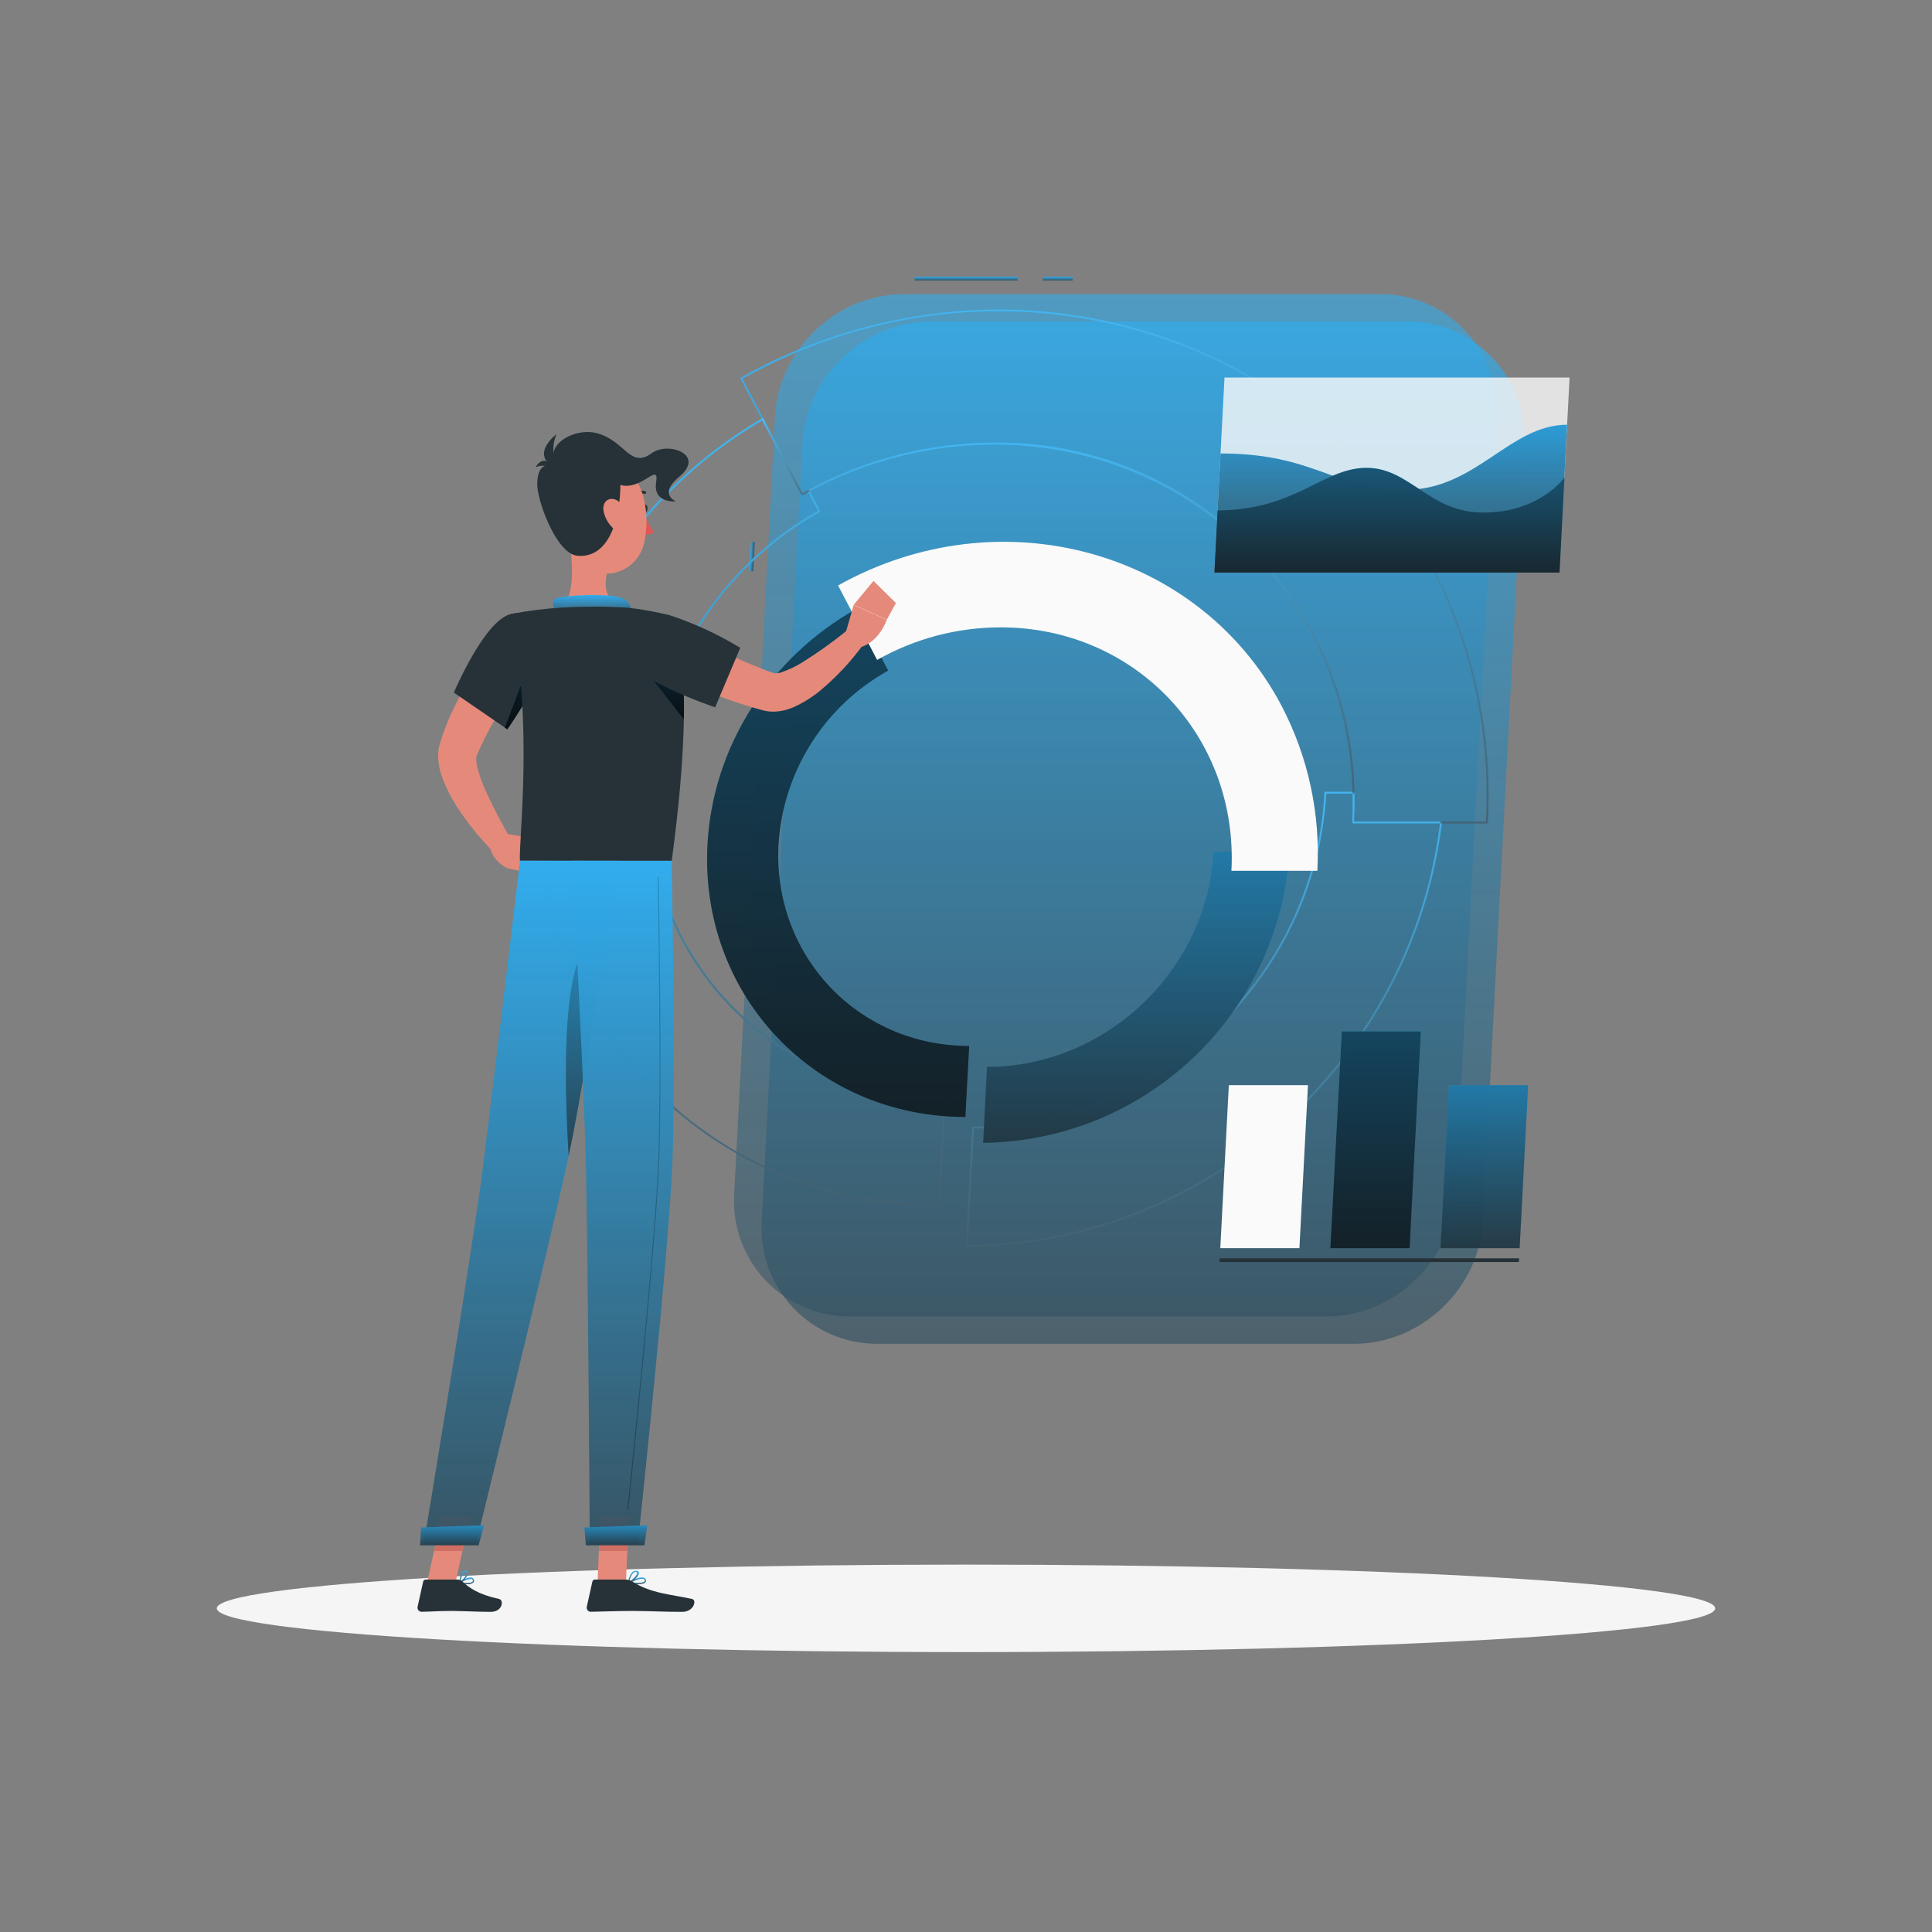 <svg width="200" height="200" viewBox="0 0 200 200" fill="none" xmlns="http://www.w3.org/2000/svg">
<rect x="0" y="0" width="200" height="200" fill="#808080" stroke="none"/>
<path d="M100 171.024C142.833 171.024 177.556 168.997 177.556 166.496C177.556 163.996 142.833 161.968 100 161.968C57.167 161.968 22.444 163.996 22.444 166.496C22.444 168.997 57.167 171.024 100 171.024Z" fill="#F5F5F5"/>
<path opacity="0.7" d="M140.148 139.112H90.852C89.215 139.122 87.593 138.795 86.088 138.152C84.582 137.509 83.225 136.564 82.099 135.374C80.974 134.185 80.105 132.777 79.547 131.238C78.988 129.699 78.752 128.062 78.852 126.428L83.068 45.964C83.416 38.988 89.42 33.28 96.4 33.28H145.696C147.335 33.268 148.959 33.593 150.467 34.234C151.975 34.876 153.335 35.821 154.462 37.011C155.589 38.2 156.46 39.609 157.02 41.149C157.579 42.689 157.816 44.328 157.716 45.964L153.496 126.428C153.132 133.404 147.124 139.112 140.148 139.112Z" fill="url(#paint0_linear)"/>
<path d="M111.036 28.644H107.968V29.044H111.036V28.644Z" fill="url(#paint1_linear)"/>
<path d="M105.348 28.644H94.68V29.044H105.348V28.644Z" fill="url(#paint2_linear)"/>
<path d="M77.739 56.081L77.579 59.113L77.978 59.134L78.139 56.103L77.739 56.081Z" fill="url(#paint3_linear)"/>
<path opacity="0.6" d="M137.312 136.28H88C86.363 136.29 84.742 135.963 83.237 135.32C81.731 134.678 80.374 133.732 79.249 132.544C78.124 131.355 77.255 129.948 76.696 128.409C76.137 126.871 75.9 125.234 76 123.6L80.22 43.132C80.584 36.156 86.592 30.448 93.568 30.448H142.86C144.499 30.436 146.123 30.761 147.631 31.402C149.139 32.044 150.499 32.989 151.626 34.178C152.753 35.368 153.624 36.777 154.184 38.317C154.743 39.857 154.981 41.496 154.88 43.132L150.664 123.6C150.296 130.572 144.288 136.28 137.312 136.28Z" fill="url(#paint4_linear)"/>
<path d="M97.236 124.892C85.516 124.892 74.732 120.328 66.868 112.044C59.004 103.76 54.988 92.7 55.604 80.956C56.033 73.162 58.45 65.608 62.624 59.012C66.711 52.547 72.292 47.158 78.896 43.3C78.92 43.29 78.948 43.29 78.972 43.3C78.999 43.308 79.021 43.325 79.036 43.348L83.072 51.048C83.216 50.968 83.36 50.888 83.508 50.812L83.664 50.724C83.689 50.716 83.715 50.716 83.74 50.724C83.753 50.728 83.765 50.734 83.776 50.743C83.786 50.752 83.794 50.764 83.8 50.776L84.904 52.876C84.916 52.899 84.918 52.925 84.91 52.95C84.903 52.975 84.886 52.995 84.864 53.008C74.596 58.748 67.84 69.464 67.24 80.98C66.784 89.612 69.724 97.728 75.516 103.828C78.39 106.849 81.855 109.246 85.694 110.87C89.534 112.495 93.667 113.313 97.836 113.272C97.85 113.272 97.863 113.274 97.876 113.28C97.888 113.285 97.899 113.294 97.908 113.304C97.918 113.313 97.925 113.324 97.93 113.337C97.935 113.349 97.937 113.363 97.936 113.376L97.336 124.816C97.331 124.839 97.319 124.859 97.3 124.873C97.282 124.887 97.259 124.893 97.236 124.892ZM78.904 43.528C65.452 51.408 56.6 65.744 55.8 80.964C55.188 92.656 59.172 103.644 67 111.904C74.828 120.164 85.5 124.668 97.132 124.704L97.72 113.468C93.542 113.494 89.402 112.664 85.557 111.029C81.711 109.395 78.241 106.99 75.36 103.964C69.532 97.82 66.56 89.652 67.028 80.968C67.632 69.416 74.388 58.66 84.668 52.876L83.66 50.952L83.588 50.992C83.416 51.084 83.24 51.176 83.072 51.276C83.046 51.286 83.018 51.286 82.992 51.276C82.967 51.268 82.945 51.251 82.932 51.228L78.904 43.528Z" fill="url(#paint5_linear)"/>
<path d="M100.084 129.064C100.055 129.064 100.028 129.052 100.008 129.032C99.999 129.022 99.993 129.009 99.989 128.996C99.984 128.983 99.983 128.97 99.984 128.956L100.624 116.72C100.626 116.695 100.637 116.671 100.656 116.654C100.675 116.637 100.699 116.628 100.724 116.628C119.784 116.628 136.104 101.12 137.104 82.056C137.106 82.031 137.118 82.007 137.136 81.99C137.155 81.973 137.179 81.964 137.204 81.964H140.116C140.129 81.963 140.142 81.966 140.154 81.97C140.166 81.975 140.177 81.982 140.187 81.991C140.196 82 140.203 82.01 140.208 82.022C140.213 82.034 140.216 82.047 140.216 82.06C140.24 83.052 140.216 84.06 140.18 85.04H149.176C149.19 85.04 149.203 85.042 149.216 85.048C149.228 85.053 149.239 85.062 149.248 85.072C149.267 85.094 149.276 85.123 149.276 85.152C147.858 96.668 142.467 107.328 134.032 115.296C124.82 124.044 112.448 129.064 100.084 129.064ZM100.82 116.828L100.188 128.864C112.468 128.836 124.748 123.84 133.892 115.148C142.267 107.242 147.631 96.668 149.064 85.24H140.076C140.061 85.24 140.046 85.236 140.033 85.229C140.02 85.222 140.009 85.212 140 85.2C139.99 85.191 139.982 85.18 139.977 85.167C139.972 85.155 139.971 85.141 139.972 85.128C140.024 84.144 140.036 83.128 140.016 82.156H137.296C136.248 101.252 119.912 116.776 100.82 116.828Z" fill="url(#paint6_linear)"/>
<path d="M140.116 82.164C140.09 82.163 140.065 82.152 140.046 82.133C140.028 82.115 140.017 82.09 140.016 82.064C139.508 61.852 123.216 46.02 102.908 46.02C96.221 46.036 89.642 47.71 83.76 50.892C83.749 50.899 83.736 50.903 83.723 50.905C83.709 50.907 83.696 50.906 83.683 50.902C83.67 50.898 83.659 50.892 83.648 50.883C83.638 50.874 83.63 50.864 83.624 50.852C83.612 50.828 83.61 50.801 83.617 50.776C83.625 50.751 83.641 50.729 83.664 50.716C89.575 47.518 96.187 45.836 102.908 45.82C112.653 45.707 122.046 49.456 129.036 56.246C136.026 63.036 140.045 72.316 140.216 82.06C140.217 82.073 140.214 82.086 140.21 82.098C140.205 82.111 140.199 82.122 140.19 82.132C140.181 82.141 140.17 82.149 140.158 82.155C140.146 82.16 140.133 82.163 140.12 82.164H140.116Z" fill="url(#paint7_linear)"/>
<path d="M153.92 85.24H149.176C149.149 85.24 149.124 85.23 149.105 85.211C149.087 85.192 149.076 85.167 149.076 85.14C149.076 85.114 149.087 85.088 149.105 85.069C149.124 85.051 149.149 85.04 149.176 85.04H153.824C154.314 75.896 152.343 66.787 148.116 58.664C141.92 46.876 131.348 38.264 118.344 34.408C104.512 30.304 89.788 32.008 76.872 39.208L79.036 43.328C79.047 43.352 79.049 43.38 79.041 43.405C79.033 43.43 79.015 43.451 78.992 43.464C78.98 43.47 78.967 43.474 78.954 43.475C78.941 43.476 78.927 43.475 78.915 43.471C78.902 43.467 78.89 43.46 78.88 43.451C78.87 43.443 78.862 43.432 78.856 43.42L76.652 39.216C76.646 39.205 76.642 39.192 76.64 39.18C76.639 39.167 76.64 39.154 76.644 39.142C76.648 39.129 76.654 39.118 76.662 39.108C76.67 39.098 76.68 39.09 76.692 39.084C83.136 35.455 90.248 33.17 97.6 32.368C104.587 31.589 111.66 32.218 118.4 34.216C131.456 38.088 142.072 46.736 148.292 58.572C152.552 66.755 154.53 75.933 154.02 85.144C154.019 85.17 154.008 85.194 153.989 85.212C153.971 85.23 153.946 85.24 153.92 85.24Z" fill="url(#paint8_linear)"/>
<path d="M83.032 51.276H83.004C82.979 51.268 82.957 51.251 82.944 51.228L78.856 43.436C78.844 43.412 78.842 43.385 78.85 43.359C78.858 43.334 78.876 43.312 78.9 43.3C78.924 43.288 78.952 43.286 78.977 43.294C79.003 43.302 79.024 43.32 79.036 43.344L83.072 51.044C83.216 50.964 83.36 50.884 83.508 50.808L83.664 50.72C83.676 50.714 83.689 50.71 83.702 50.709C83.715 50.708 83.729 50.709 83.741 50.714C83.754 50.718 83.766 50.724 83.776 50.733C83.786 50.742 83.794 50.752 83.8 50.764C83.806 50.775 83.81 50.788 83.812 50.801C83.813 50.813 83.812 50.826 83.808 50.839C83.804 50.851 83.798 50.862 83.79 50.872C83.782 50.882 83.772 50.89 83.76 50.896L83.6 50.984C83.428 51.076 83.252 51.168 83.084 51.268C83.068 51.275 83.05 51.278 83.032 51.276Z" fill="url(#paint9_linear)"/>
<g opacity="0.3">
<path opacity="0.3" d="M97.236 124.892C85.516 124.892 74.732 120.328 66.868 112.044C59.004 103.76 54.988 92.7 55.604 80.956C56.033 73.162 58.45 65.608 62.624 59.012C66.711 52.547 72.292 47.158 78.896 43.3C78.92 43.29 78.948 43.29 78.972 43.3C78.999 43.308 79.021 43.325 79.036 43.348L83.072 51.048C83.216 50.968 83.36 50.888 83.508 50.812L83.664 50.724C83.689 50.716 83.715 50.716 83.74 50.724C83.753 50.728 83.765 50.734 83.776 50.743C83.786 50.752 83.794 50.764 83.8 50.776L84.904 52.876C84.916 52.899 84.918 52.925 84.91 52.95C84.903 52.975 84.886 52.995 84.864 53.008C74.596 58.748 67.84 69.464 67.24 80.98C66.784 89.612 69.724 97.728 75.516 103.828C78.39 106.849 81.855 109.246 85.694 110.87C89.534 112.495 93.667 113.313 97.836 113.272C97.85 113.272 97.863 113.274 97.876 113.28C97.888 113.285 97.899 113.294 97.908 113.304C97.918 113.313 97.925 113.324 97.93 113.337C97.935 113.349 97.937 113.363 97.936 113.376L97.336 124.816C97.331 124.839 97.319 124.859 97.3 124.873C97.282 124.887 97.259 124.893 97.236 124.892ZM78.904 43.528C65.452 51.408 56.6 65.744 55.8 80.964C55.188 92.656 59.172 103.644 67 111.904C74.828 120.164 85.5 124.668 97.132 124.704L97.72 113.468C93.542 113.494 89.402 112.664 85.557 111.029C81.711 109.395 78.241 106.99 75.36 103.964C69.532 97.82 66.56 89.652 67.028 80.968C67.632 69.416 74.388 58.66 84.668 52.876L83.66 50.952L83.588 50.992C83.416 51.084 83.24 51.176 83.072 51.276C83.046 51.286 83.018 51.286 82.992 51.276C82.967 51.268 82.945 51.251 82.932 51.228L78.904 43.528Z" fill="white"/>
<path opacity="0.3" d="M100.084 129.064C100.055 129.064 100.028 129.052 100.008 129.032C99.999 129.022 99.993 129.009 99.989 128.996C99.984 128.983 99.983 128.97 99.984 128.956L100.624 116.72C100.626 116.695 100.637 116.671 100.656 116.654C100.675 116.637 100.699 116.628 100.724 116.628C119.784 116.628 136.104 101.12 137.104 82.056C137.106 82.031 137.118 82.007 137.136 81.99C137.155 81.973 137.179 81.964 137.204 81.964H140.116C140.129 81.963 140.142 81.966 140.154 81.97C140.166 81.975 140.177 81.982 140.187 81.991C140.196 82 140.203 82.01 140.208 82.022C140.213 82.034 140.216 82.047 140.216 82.06C140.24 83.052 140.216 84.06 140.18 85.04H149.176C149.19 85.04 149.203 85.042 149.216 85.048C149.228 85.053 149.239 85.062 149.248 85.072C149.267 85.094 149.276 85.123 149.276 85.152C147.858 96.668 142.467 107.328 134.032 115.296C124.82 124.044 112.448 129.064 100.084 129.064ZM100.82 116.828L100.188 128.864C112.468 128.836 124.748 123.84 133.892 115.148C142.267 107.242 147.631 96.668 149.064 85.24H140.076C140.061 85.24 140.046 85.236 140.033 85.229C140.02 85.222 140.009 85.212 140 85.2C139.99 85.191 139.982 85.18 139.977 85.167C139.972 85.155 139.971 85.141 139.972 85.128C140.024 84.144 140.036 83.128 140.016 82.156H137.296C136.248 101.252 119.912 116.776 100.82 116.828Z" fill="white"/>
<path opacity="0.3" d="M140.116 82.164C140.09 82.163 140.065 82.152 140.046 82.133C140.028 82.115 140.017 82.09 140.016 82.064C139.508 61.852 123.216 46.02 102.908 46.02C96.221 46.036 89.642 47.71 83.76 50.892C83.749 50.899 83.736 50.903 83.723 50.905C83.709 50.907 83.696 50.906 83.683 50.902C83.67 50.898 83.659 50.892 83.648 50.883C83.638 50.874 83.63 50.864 83.624 50.852C83.612 50.828 83.61 50.801 83.617 50.776C83.625 50.751 83.641 50.729 83.664 50.716C89.575 47.518 96.187 45.836 102.908 45.82C112.653 45.707 122.046 49.456 129.036 56.246C136.026 63.036 140.045 72.316 140.216 82.06C140.217 82.073 140.214 82.086 140.21 82.098C140.205 82.111 140.199 82.122 140.19 82.132C140.181 82.141 140.17 82.149 140.158 82.155C140.146 82.16 140.133 82.163 140.12 82.164H140.116Z" fill="white"/>
<path opacity="0.3" d="M153.92 85.24H149.176C149.149 85.24 149.124 85.23 149.105 85.211C149.087 85.192 149.076 85.167 149.076 85.14C149.076 85.114 149.087 85.088 149.105 85.069C149.124 85.051 149.149 85.04 149.176 85.04H153.824C154.314 75.896 152.343 66.787 148.116 58.664C141.92 46.876 131.348 38.264 118.344 34.408C104.512 30.304 89.788 32.008 76.872 39.208L79.036 43.328C79.047 43.352 79.049 43.38 79.041 43.405C79.033 43.43 79.015 43.451 78.992 43.464C78.98 43.47 78.967 43.474 78.954 43.475C78.941 43.476 78.927 43.475 78.915 43.471C78.902 43.467 78.89 43.46 78.88 43.451C78.87 43.443 78.862 43.432 78.856 43.42L76.652 39.216C76.646 39.205 76.642 39.192 76.64 39.18C76.639 39.167 76.64 39.154 76.644 39.142C76.648 39.129 76.654 39.118 76.662 39.108C76.67 39.098 76.68 39.09 76.692 39.084C83.136 35.455 90.248 33.17 97.6 32.368C104.587 31.589 111.66 32.218 118.4 34.216C131.456 38.088 142.072 46.736 148.292 58.572C152.552 66.755 154.53 75.933 154.02 85.144C154.019 85.17 154.008 85.194 153.989 85.212C153.971 85.23 153.946 85.24 153.92 85.24Z" fill="white"/>
<path opacity="0.3" d="M83.032 51.276H83.004C82.979 51.268 82.957 51.251 82.944 51.228L78.856 43.436C78.844 43.412 78.842 43.385 78.85 43.359C78.858 43.334 78.876 43.312 78.9 43.3C78.924 43.288 78.952 43.286 78.977 43.294C79.003 43.302 79.024 43.32 79.036 43.344L83.072 51.044C83.216 50.964 83.36 50.884 83.508 50.808L83.664 50.72C83.676 50.714 83.689 50.71 83.702 50.709C83.715 50.708 83.729 50.709 83.741 50.714C83.754 50.718 83.766 50.724 83.776 50.733C83.786 50.742 83.794 50.752 83.8 50.764C83.806 50.775 83.81 50.788 83.812 50.801C83.813 50.813 83.812 50.826 83.808 50.839C83.804 50.851 83.798 50.862 83.79 50.872C83.782 50.882 83.772 50.89 83.76 50.896L83.6 50.984C83.428 51.076 83.252 51.168 83.084 51.268C83.068 51.275 83.05 51.278 83.032 51.276Z" fill="white"/>
</g>
<path d="M100.332 108.276L99.932 115.624C84.376 115.624 72.42 103.008 73.236 87.456C73.784 77.032 79.928 67.924 88.604 63.056L91.948 69.42C88.69 71.227 85.941 73.827 83.955 76.979C81.969 80.131 80.811 83.733 80.588 87.452C80 98.952 88.836 108.276 100.332 108.276Z" fill="url(#paint10_linear)"/>
<path opacity="0.6" d="M100.332 108.276L99.932 115.624C84.376 115.624 72.42 103.008 73.236 87.456C73.784 77.032 79.928 67.924 88.604 63.056L91.948 69.42C88.69 71.227 85.941 73.827 83.955 76.979C81.969 80.131 80.811 83.733 80.588 87.452C80 98.952 88.836 108.276 100.332 108.276Z" fill="black"/>
<path d="M133.496 88.164C132.992 96.265 129.442 103.875 123.558 109.466C117.674 115.057 109.892 118.215 101.776 118.304L102.176 110.44C114.476 110.44 124.976 100.464 125.62 88.164H133.496Z" fill="url(#paint11_linear)"/>
<path opacity="0.3" d="M133.496 88.164C132.992 96.265 129.442 103.875 123.558 109.466C117.674 115.057 109.892 118.215 101.776 118.304L102.176 110.44C114.476 110.44 124.976 100.464 125.62 88.164H133.496Z" fill="black"/>
<path d="M136.372 90.144H127.476C128.204 76.212 117.508 64.944 103.592 64.944C99.108 64.942 94.701 66.104 90.8 68.316L86.756 60.608C103.448 51.256 124.172 56.896 132.684 73.096C135.421 78.344 136.695 84.233 136.372 90.144Z" fill="#FAFAFA"/>
<path d="M135.4 112.336H127.208L126.324 129.208H134.516L135.4 112.336Z" fill="#FAFAFA"/>
<path d="M147.092 106.76H138.9L137.724 129.208H145.916L147.092 106.76Z" fill="url(#paint12_linear)"/>
<path opacity="0.6" d="M147.092 106.76H138.9L137.724 129.208H145.916L147.092 106.76Z" fill="black"/>
<path d="M158.196 112.336H150.004L149.12 129.208H157.312L158.196 112.336Z" fill="url(#paint13_linear)"/>
<path opacity="0.3" d="M158.196 112.336H150.004L149.12 129.208H157.312L158.196 112.336Z" fill="black"/>
<path d="M157.236 130.644H126.248L126.268 130.26H157.256L157.236 130.644Z" fill="#263238"/>
<path opacity="0.8" d="M161.424 59.26H125.704L126.76 39.08H162.484L161.424 59.26Z" fill="#FAFAFA"/>
<path d="M126.348 46.944L125.704 59.26H161.424L162.224 43.968C156.296 43.968 152.78 50.716 145.448 50.716C138.116 50.716 136.104 46.944 126.348 46.944Z" fill="url(#paint14_linear)"/>
<path opacity="0.1" d="M126.348 46.944L125.704 59.26H161.424L162.224 43.968C156.296 43.968 152.78 50.716 145.448 50.716C138.116 50.716 136.104 46.944 126.348 46.944Z" fill="black"/>
<path d="M126.04 52.832C134.068 52.832 136.952 48.432 141.46 48.432C145.968 48.432 147.94 53.06 153.556 53.06C159.412 53.06 161.956 49.42 161.956 49.42L161.44 59.268H125.72L126.04 52.832Z" fill="url(#paint15_linear)"/>
<path opacity="0.5" d="M126.04 52.832C134.068 52.832 136.952 48.432 141.46 48.432C145.968 48.432 147.94 53.06 153.556 53.06C159.412 53.06 161.956 49.42 161.956 49.42L161.44 59.268H125.72L126.04 52.832Z" fill="black"/>
<path d="M55.396 68.319C54.868 69.027 54.28 69.815 53.748 70.587C53.216 71.359 52.68 72.147 52.176 72.939C51.168 74.481 50.285 76.101 49.536 77.783L49.404 78.087L49.34 78.239C49.311 78.302 49.296 78.37 49.296 78.439C49.286 78.766 49.322 79.091 49.404 79.407C49.617 80.25 49.908 81.07 50.272 81.859C51.064 83.588 51.943 85.275 52.904 86.915L51.172 88.283C49.711 86.825 48.407 85.216 47.284 83.483C46.679 82.551 46.178 81.556 45.788 80.515C45.557 79.891 45.413 79.239 45.36 78.575C45.33 78.152 45.36 77.727 45.448 77.311C45.472 77.195 45.508 77.071 45.544 76.955L45.608 76.759L45.736 76.359C45.9 75.835 46.1 75.343 46.292 74.843C46.484 74.343 46.692 73.863 46.944 73.395C47.384 72.439 47.892 71.531 48.408 70.635C48.924 69.739 49.484 68.875 50.068 68.031C50.36 67.607 50.66 67.191 50.964 66.775C51.268 66.359 51.572 65.975 51.932 65.527L55.396 68.319Z" fill="#E58A7B"/>
<path d="M52.276 86.288L54.424 86.656L52.516 89.888C52.516 89.888 51.02 89.168 50.748 87.772L52.276 86.288Z" fill="#E58A7B"/>
<path d="M56.744 87.812L55.044 90.412L52.516 89.888L54.424 86.656L56.744 87.812Z" fill="#E58A7B"/>
<path d="M66.472 52.639C66.472 52.875 66.596 53.067 66.752 53.067C66.908 53.067 67.032 52.875 67.032 52.639C67.032 52.403 66.908 52.211 66.752 52.211C66.596 52.211 66.472 52.399 66.472 52.639Z" fill="#263238"/>
<path d="M66.576 53.068C66.859 53.792 67.24 54.475 67.708 55.096C67.546 55.212 67.361 55.291 67.165 55.327C66.97 55.364 66.769 55.357 66.576 55.308V53.068Z" fill="#DF5753"/>
<path d="M65.632 51.328C65.61 51.328 65.588 51.323 65.568 51.312C65.548 51.302 65.532 51.286 65.52 51.267C65.509 51.253 65.501 51.236 65.496 51.219C65.492 51.201 65.491 51.182 65.494 51.164C65.497 51.146 65.504 51.129 65.513 51.114C65.523 51.099 65.537 51.086 65.552 51.075C65.728 50.941 65.933 50.851 66.151 50.813C66.37 50.776 66.593 50.792 66.804 50.859C66.838 50.874 66.864 50.901 66.879 50.934C66.893 50.968 66.893 51.005 66.88 51.039C66.874 51.057 66.865 51.073 66.853 51.086C66.841 51.099 66.826 51.11 66.809 51.118C66.793 51.125 66.775 51.129 66.757 51.13C66.739 51.13 66.721 51.127 66.704 51.12C66.536 51.068 66.359 51.058 66.186 51.089C66.014 51.12 65.851 51.193 65.712 51.3C65.689 51.318 65.661 51.328 65.632 51.328Z" fill="#263238"/>
<path d="M58.82 55.372C59.244 57.524 59.664 61.46 58.16 62.896C58.16 62.896 58.748 65.076 62.744 65.076C67.144 65.076 64.84 62.896 64.84 62.896C62.44 62.324 62.504 60.544 62.924 58.876L58.82 55.372Z" fill="#E58A7B"/>
<path d="M57.6 63.644C57.284 62.956 56.94 62.164 57.656 61.916C58.456 61.644 62.764 61.368 64.252 61.876C64.448 61.93 64.632 62.023 64.792 62.149C64.952 62.275 65.086 62.431 65.185 62.609C65.284 62.786 65.347 62.982 65.371 63.185C65.394 63.387 65.377 63.592 65.32 63.788L57.6 63.644Z" fill="url(#paint16_linear)"/>
<path d="M48.332 164C48.074 163.999 47.816 163.97 47.564 163.916C47.551 163.914 47.539 163.907 47.53 163.898C47.52 163.889 47.514 163.877 47.512 163.864C47.509 163.851 47.511 163.837 47.516 163.824C47.52 163.811 47.529 163.8 47.54 163.792C47.576 163.768 48.388 163.216 48.816 163.312C48.862 163.322 48.905 163.341 48.943 163.37C48.98 163.398 49.01 163.434 49.032 163.476C49.066 163.525 49.085 163.583 49.085 163.642C49.085 163.701 49.066 163.759 49.032 163.808C48.934 163.885 48.821 163.941 48.701 163.974C48.581 164.007 48.456 164.016 48.332 164ZM47.76 163.816C48.2 163.888 48.8 163.888 48.924 163.72C48.924 163.72 48.976 163.656 48.924 163.544C48.911 163.52 48.893 163.498 48.871 163.482C48.849 163.465 48.823 163.454 48.796 163.448C48.421 163.467 48.06 163.598 47.76 163.824V163.816Z" fill="url(#paint17_linear)"/>
<path d="M47.6 163.928C47.588 163.932 47.576 163.932 47.564 163.928C47.553 163.921 47.544 163.912 47.538 163.901C47.532 163.889 47.53 163.876 47.532 163.864C47.532 163.828 47.604 162.98 47.932 162.7C47.973 162.666 48.02 162.641 48.071 162.626C48.122 162.611 48.175 162.606 48.228 162.612C48.281 162.612 48.332 162.63 48.373 162.663C48.414 162.697 48.442 162.744 48.452 162.796C48.512 163.124 47.924 163.764 47.62 163.932L47.6 163.928ZM48.192 162.728C48.133 162.729 48.077 162.75 48.032 162.788C47.827 163.053 47.706 163.373 47.684 163.708C47.988 163.48 48.364 162.996 48.328 162.8C48.328 162.8 48.328 162.74 48.224 162.728H48.192Z" fill="url(#paint18_linear)"/>
<path d="M65.976 164C65.674 164 65.373 163.972 65.076 163.916C65.062 163.914 65.048 163.908 65.038 163.898C65.028 163.887 65.022 163.874 65.02 163.86C65.018 163.846 65.02 163.832 65.025 163.819C65.031 163.806 65.04 163.795 65.052 163.788C65.096 163.764 66.124 163.18 66.612 163.312C66.658 163.322 66.702 163.342 66.74 163.37C66.777 163.399 66.809 163.435 66.832 163.476C66.864 163.52 66.881 163.573 66.881 163.628C66.881 163.682 66.864 163.736 66.832 163.78C66.716 163.956 66.352 164 65.976 164ZM65.3 163.816C65.852 163.892 66.592 163.88 66.728 163.696C66.728 163.672 66.76 163.632 66.728 163.544C66.713 163.519 66.694 163.498 66.67 163.481C66.647 163.465 66.62 163.453 66.592 163.448C66.256 163.368 65.6 163.664 65.3 163.824V163.816Z" fill="url(#paint19_linear)"/>
<path d="M65.088 163.928C65.075 163.932 65.061 163.932 65.048 163.928C65.038 163.921 65.03 163.911 65.025 163.9C65.02 163.889 65.018 163.876 65.02 163.864C65.046 163.447 65.206 163.05 65.476 162.732C65.53 162.684 65.593 162.648 65.662 162.627C65.732 162.606 65.805 162.601 65.876 162.612C66.068 162.632 66.124 162.728 66.136 162.808C66.188 163.14 65.488 163.776 65.132 163.932L65.088 163.928ZM65.804 162.728C65.715 162.727 65.629 162.76 65.564 162.82C65.338 163.072 65.198 163.388 65.164 163.724C65.524 163.508 66.004 163.008 65.964 162.808C65.964 162.808 65.964 162.744 65.828 162.728H65.804Z" fill="url(#paint20_linear)"/>
<path d="M61.856 163.856H64.796L65.088 157.052H62.148L61.856 163.856Z" fill="#E58A7B"/>
<path d="M44.212 163.856H47.152L48.628 157.052H45.692L44.212 163.856Z" fill="#E58A7B"/>
<path d="M47.36 163.516H44.06C44.001 163.516 43.944 163.536 43.898 163.574C43.852 163.611 43.821 163.662 43.808 163.72L43.228 166.332C43.215 166.395 43.216 166.461 43.232 166.524C43.247 166.587 43.277 166.646 43.319 166.696C43.36 166.746 43.412 166.786 43.471 166.813C43.531 166.84 43.595 166.853 43.66 166.852C44.812 166.832 45.372 166.764 46.824 166.764C47.716 166.764 49.556 166.86 50.792 166.86C52.028 166.86 52.184 165.66 51.68 165.528C49.416 165.032 48.564 164.348 47.836 163.7C47.706 163.58 47.536 163.514 47.36 163.516Z" fill="#263238"/>
<path d="M64.776 163.516H61.576C61.517 163.516 61.46 163.536 61.414 163.574C61.368 163.611 61.337 163.662 61.324 163.72L60.744 166.332C60.73 166.395 60.731 166.46 60.746 166.523C60.761 166.586 60.789 166.644 60.83 166.694C60.871 166.744 60.923 166.784 60.981 166.812C61.04 166.839 61.103 166.853 61.168 166.852C62.324 166.832 63.996 166.764 65.452 166.764C67.152 166.764 68.624 166.86 70.616 166.86C71.816 166.86 72.16 165.66 71.656 165.528C69.356 165.024 67.48 164.972 65.492 163.748C65.28 163.604 65.032 163.523 64.776 163.516Z" fill="#263238"/>
<path d="M68.66 64.572C70.38 65.42 72.168 66.288 73.932 67.1C75.696 67.912 77.48 68.7 79.252 69.376L79.912 69.612L80.08 69.672H80.12C80.12 69.672 80.12 69.672 80.14 69.692C80.379 69.717 80.621 69.688 80.848 69.608C81.644 69.342 82.404 68.981 83.112 68.532C84.729 67.516 86.282 66.404 87.764 65.2L89.384 66.696C88.15 68.403 86.714 69.956 85.108 71.32C84.227 72.081 83.241 72.711 82.18 73.192C81.485 73.507 80.731 73.67 79.968 73.672C79.726 73.667 79.485 73.642 79.248 73.596L79.056 73.552L78.924 73.516L78.732 73.464L77.964 73.252C75.984 72.659 74.04 71.954 72.14 71.14C70.252 70.34 68.436 69.484 66.6 68.512L68.66 64.572Z" fill="#E58A7B"/>
<path d="M52.9 63.56C50.144 64.192 46.984 71.7 46.984 71.7L52.516 75.492C53.893 73.518 55.115 71.442 56.172 69.28C57.804 65.844 55.716 62.916 52.9 63.56Z" fill="#263238"/>
<path d="M54.872 68.348L52.256 75.312L52.516 75.492C52.516 75.492 53.648 73.892 54.872 71.76V68.348Z" fill="url(#paint21_linear)"/>
<path opacity="0.8" d="M54.872 68.348L52.256 75.312L52.516 75.492C52.516 75.492 53.648 73.892 54.872 71.76V68.348Z" fill="black"/>
<path d="M69.36 63.712C69.36 63.712 72.488 67.244 69.536 89.112H53.816C53.708 86.712 55.224 74.928 52.9 63.56C54.637 63.225 56.394 63.004 58.16 62.896C60.385 62.768 62.615 62.768 64.84 62.896C66.366 63.05 67.877 63.322 69.36 63.712Z" fill="#263238"/>
<path d="M70.736 70.44L66.956 69.64C67.012 69.708 69.356 72.648 70.792 74.476C70.82 72.916 70.8 71.6 70.736 70.44Z" fill="url(#paint22_linear)"/>
<path opacity="0.8" d="M70.736 70.44L66.956 69.64C67.012 69.708 69.356 72.648 70.792 74.476C70.82 72.916 70.8 71.6 70.736 70.44Z" fill="black"/>
<path d="M64.432 67.624C65.296 70.296 74.032 73.224 74.032 73.224L76.632 67.06C74.44 65.73 72.112 64.639 69.688 63.804C66.144 62.676 63.48 64.692 64.432 67.624Z" fill="#263238"/>
<path d="M87.516 65.6L88.376 62.62L91.796 64.168C91.796 64.168 91.04 66.48 88.972 67.032L87.516 65.6Z" fill="#E58A7B"/>
<path d="M90.424 60.136L92.748 62.428L91.796 64.152L88.376 62.604L90.424 60.136Z" fill="#E58A7B"/>
<path d="M65.088 157.056L64.936 160.56H61.996L62.148 157.056H65.088Z" fill="#CF6F64"/>
<path d="M45.688 157.056H48.628L47.868 160.56H44.928L45.688 157.056Z" fill="#CF6F64"/>
<path d="M58.568 52.136C58.744 55.048 58.7 56.76 60.168 58.256C62.38 60.504 65.972 59.168 66.668 56.256C67.292 53.64 66.896 49.32 64.044 48.16C63.417 47.902 62.734 47.809 62.06 47.889C61.387 47.97 60.745 48.221 60.197 48.62C59.648 49.018 59.21 49.551 58.925 50.166C58.64 50.781 58.517 51.459 58.568 52.136Z" fill="#E58A7B"/>
<path d="M64.224 50.2C66.42 50.848 68.26 47.732 67.92 49.936C67.58 52.14 69.976 51.9 69.976 51.9C69.976 51.9 68.096 51.188 70.332 49.332C73.064 47.064 69.184 45.672 67.484 46.904C65.196 48.568 64.748 45.632 61.8 44.844C59.8 44.316 57.34 45.572 57.296 47.016C57.24 48.78 55.724 47.36 55.612 49.984C55.536 51.696 57.576 57.34 59.776 57.532C63.088 57.824 64.2 53.624 64.224 50.2Z" fill="#263238"/>
<path d="M62.496 52.983C62.653 53.694 63.041 54.333 63.6 54.8C64.34 55.4 64.932 54.864 64.916 53.999C64.896 53.219 64.492 51.968 63.66 51.703C62.828 51.44 62.308 52.132 62.496 52.983Z" fill="#E58A7B"/>
<path d="M57.936 48.656C57.577 48.111 57.36 47.486 57.303 46.837C57.246 46.187 57.353 45.534 57.612 44.935C57.612 44.935 54.484 47.291 57.936 48.656Z" fill="#263238"/>
<path d="M55.432 48.368C55.742 48.237 56.08 48.186 56.415 48.22C56.75 48.254 57.071 48.373 57.348 48.564C57.348 48.564 56.46 46.752 55.432 48.368Z" fill="#263238"/>
<path d="M63.96 89.112C63.96 89.112 60.624 111.568 58.8 120C56.8 129.2 49.244 159.904 49.244 159.904H43.852C43.852 159.904 48.836 129.936 50 120.8C51.24 110.9 53.836 89.096 53.836 89.096L63.96 89.112Z" fill="url(#paint23_linear)"/>
<path d="M50.096 157.9C50.12 157.9 49.54 159.968 49.54 159.968H43.484L43.596 158.124L50.096 157.9Z" fill="url(#paint24_linear)"/>
<path opacity="0.2" d="M50.096 157.9C50.12 157.9 49.54 159.968 49.54 159.968H43.484L43.596 158.124L50.096 157.9Z" fill="black"/>
<path d="M61.852 97.111C57.996 97.867 58.404 112.247 58.868 119.643C60 114.399 61.6 104.355 62.72 97.199C62.449 97.072 62.143 97.041 61.852 97.111Z" fill="url(#paint25_linear)"/>
<path opacity="0.2" d="M61.852 97.111C57.996 97.867 58.404 112.247 58.868 119.643C60 114.399 61.6 104.355 62.72 97.199C62.449 97.072 62.143 97.041 61.852 97.111Z" fill="black"/>
<path d="M69.536 89.112C69.536 89.112 69.936 111.08 69.62 120.044C69.288 129.364 66.02 159.884 66.02 159.884H61.056C61.056 159.884 60.872 129.908 60.656 120.756C60.416 110.776 59.212 89.112 59.212 89.112H69.536Z" fill="url(#paint26_linear)"/>
<path d="M64.996 156.307C64.983 156.306 64.97 156.299 64.961 156.288C64.953 156.278 64.948 156.265 64.948 156.251C65.828 147.803 67.896 127.367 68.148 120.039C68.416 112.531 68.172 95.763 68.092 90.799C68.092 90.793 68.093 90.787 68.096 90.781C68.098 90.775 68.102 90.77 68.106 90.766C68.11 90.761 68.116 90.757 68.121 90.755C68.127 90.753 68.134 90.751 68.14 90.751C68.153 90.751 68.166 90.756 68.175 90.765C68.185 90.774 68.191 90.786 68.192 90.799C68.272 95.76 68.516 112.531 68.248 120.043C67.988 127.375 65.92 147.815 65.048 156.263C65.047 156.27 65.046 156.276 65.043 156.282C65.04 156.287 65.036 156.292 65.031 156.296C65.026 156.3 65.021 156.303 65.015 156.305C65.008 156.307 65.002 156.308 64.996 156.307Z" fill="url(#paint27_linear)"/>
<path opacity="0.2" d="M64.996 156.307C64.983 156.306 64.97 156.299 64.961 156.288C64.953 156.278 64.948 156.265 64.948 156.251C65.828 147.803 67.896 127.367 68.148 120.039C68.416 112.531 68.172 95.763 68.092 90.799C68.092 90.793 68.093 90.787 68.096 90.781C68.098 90.775 68.102 90.77 68.106 90.766C68.11 90.761 68.116 90.757 68.121 90.755C68.127 90.753 68.134 90.751 68.14 90.751C68.153 90.751 68.166 90.756 68.175 90.765C68.185 90.774 68.191 90.786 68.192 90.799C68.272 95.76 68.516 112.531 68.248 120.043C67.988 127.375 65.92 147.815 65.048 156.263C65.047 156.27 65.046 156.276 65.043 156.282C65.04 156.287 65.036 156.292 65.031 156.296C65.026 156.3 65.021 156.303 65.015 156.305C65.008 156.307 65.002 156.308 64.996 156.307Z" fill="black"/>
<path d="M66.988 157.9C67.012 157.9 66.708 159.968 66.708 159.968H60.652L60.488 158.124L66.988 157.9Z" fill="url(#paint28_linear)"/>
<path opacity="0.2" d="M66.988 157.9C67.012 157.9 66.708 159.968 66.708 159.968H60.652L60.488 158.124L66.988 157.9Z" fill="black"/>
<defs>
<linearGradient id="paint0_linear" x1="118.284" y1="33.28" x2="118.284" y2="139.112" gradientUnits="userSpaceOnUse">
<stop stop-color="#31ADEE"/>
<stop offset="1" stop-color="#2F5061" stop-opacity="0.9"/>
</linearGradient>
<linearGradient id="paint1_linear" x1="109.502" y1="28.644" x2="109.502" y2="29.044" gradientUnits="userSpaceOnUse">
<stop stop-color="#31ADEE"/>
<stop offset="1" stop-color="#2F5061" stop-opacity="0.9"/>
</linearGradient>
<linearGradient id="paint2_linear" x1="100.014" y1="28.644" x2="100.014" y2="29.044" gradientUnits="userSpaceOnUse">
<stop stop-color="#31ADEE"/>
<stop offset="1" stop-color="#2F5061" stop-opacity="0.9"/>
</linearGradient>
<linearGradient id="paint3_linear" x1="77.659" y1="57.597" x2="78.058" y2="57.619" gradientUnits="userSpaceOnUse">
<stop stop-color="#31ADEE"/>
<stop offset="1" stop-color="#2F5061" stop-opacity="0.9"/>
</linearGradient>
<linearGradient id="paint4_linear" x1="115.44" y1="30.448" x2="115.44" y2="136.28" gradientUnits="userSpaceOnUse">
<stop stop-color="#31ADEE"/>
<stop offset="1" stop-color="#2F5061" stop-opacity="0.9"/>
</linearGradient>
<linearGradient id="paint5_linear" x1="76.739" y1="43.292" x2="76.739" y2="124.892" gradientUnits="userSpaceOnUse">
<stop stop-color="#31ADEE"/>
<stop offset="1" stop-color="#2F5061" stop-opacity="0.9"/>
</linearGradient>
<linearGradient id="paint6_linear" x1="124.63" y1="81.964" x2="124.63" y2="129.064" gradientUnits="userSpaceOnUse">
<stop stop-color="#31ADEE"/>
<stop offset="1" stop-color="#2F5061" stop-opacity="0.9"/>
</linearGradient>
<linearGradient id="paint7_linear" x1="111.915" y1="45.817" x2="111.915" y2="82.164" gradientUnits="userSpaceOnUse">
<stop stop-color="#31ADEE"/>
<stop offset="1" stop-color="#2F5061" stop-opacity="0.9"/>
</linearGradient>
<linearGradient id="paint8_linear" x1="115.369" y1="32.044" x2="115.369" y2="85.24" gradientUnits="userSpaceOnUse">
<stop stop-color="#31ADEE"/>
<stop offset="1" stop-color="#2F5061" stop-opacity="0.9"/>
</linearGradient>
<linearGradient id="paint9_linear" x1="81.329" y1="43.289" x2="81.329" y2="51.276" gradientUnits="userSpaceOnUse">
<stop stop-color="#31ADEE"/>
<stop offset="1" stop-color="#2F5061" stop-opacity="0.9"/>
</linearGradient>
<linearGradient id="paint10_linear" x1="86.764" y1="63.056" x2="86.764" y2="115.624" gradientUnits="userSpaceOnUse">
<stop stop-color="#31ADEE"/>
<stop offset="1" stop-color="#2F5061" stop-opacity="0.9"/>
</linearGradient>
<linearGradient id="paint11_linear" x1="117.636" y1="88.164" x2="117.636" y2="118.304" gradientUnits="userSpaceOnUse">
<stop stop-color="#31ADEE"/>
<stop offset="1" stop-color="#2F5061" stop-opacity="0.9"/>
</linearGradient>
<linearGradient id="paint12_linear" x1="142.408" y1="106.76" x2="142.408" y2="129.208" gradientUnits="userSpaceOnUse">
<stop stop-color="#31ADEE"/>
<stop offset="1" stop-color="#2F5061" stop-opacity="0.9"/>
</linearGradient>
<linearGradient id="paint13_linear" x1="153.658" y1="112.336" x2="153.658" y2="129.208" gradientUnits="userSpaceOnUse">
<stop stop-color="#31ADEE"/>
<stop offset="1" stop-color="#2F5061" stop-opacity="0.9"/>
</linearGradient>
<linearGradient id="paint14_linear" x1="143.964" y1="43.968" x2="143.964" y2="59.26" gradientUnits="userSpaceOnUse">
<stop stop-color="#31ADEE"/>
<stop offset="1" stop-color="#2F5061" stop-opacity="0.9"/>
</linearGradient>
<linearGradient id="paint15_linear" x1="143.838" y1="48.432" x2="143.838" y2="59.268" gradientUnits="userSpaceOnUse">
<stop stop-color="#31ADEE"/>
<stop offset="1" stop-color="#2F5061" stop-opacity="0.9"/>
</linearGradient>
<linearGradient id="paint16_linear" x1="61.307" y1="61.592" x2="61.307" y2="63.788" gradientUnits="userSpaceOnUse">
<stop stop-color="#31ADEE"/>
<stop offset="1" stop-color="#2F5061" stop-opacity="0.9"/>
</linearGradient>
<linearGradient id="paint17_linear" x1="48.298" y1="163.301" x2="48.298" y2="164.008" gradientUnits="userSpaceOnUse">
<stop stop-color="#31ADEE"/>
<stop offset="1" stop-color="#2F5061" stop-opacity="0.9"/>
</linearGradient>
<linearGradient id="paint18_linear" x1="47.994" y1="162.609" x2="47.994" y2="163.932" gradientUnits="userSpaceOnUse">
<stop stop-color="#31ADEE"/>
<stop offset="1" stop-color="#2F5061" stop-opacity="0.9"/>
</linearGradient>
<linearGradient id="paint19_linear" x1="65.95" y1="163.292" x2="65.95" y2="164" gradientUnits="userSpaceOnUse">
<stop stop-color="#31ADEE"/>
<stop offset="1" stop-color="#2F5061" stop-opacity="0.9"/>
</linearGradient>
<linearGradient id="paint20_linear" x1="65.579" y1="162.606" x2="65.579" y2="163.932" gradientUnits="userSpaceOnUse">
<stop stop-color="#31ADEE"/>
<stop offset="1" stop-color="#2F5061" stop-opacity="0.9"/>
</linearGradient>
<linearGradient id="paint21_linear" x1="53.564" y1="68.348" x2="53.564" y2="75.492" gradientUnits="userSpaceOnUse">
<stop stop-color="#31ADEE"/>
<stop offset="1" stop-color="#2F5061" stop-opacity="0.9"/>
</linearGradient>
<linearGradient id="paint22_linear" x1="68.88" y1="69.64" x2="68.88" y2="74.476" gradientUnits="userSpaceOnUse">
<stop stop-color="#31ADEE"/>
<stop offset="1" stop-color="#2F5061" stop-opacity="0.9"/>
</linearGradient>
<linearGradient id="paint23_linear" x1="53.906" y1="89.096" x2="53.906" y2="159.904" gradientUnits="userSpaceOnUse">
<stop stop-color="#31ADEE"/>
<stop offset="1" stop-color="#2F5061" stop-opacity="0.9"/>
</linearGradient>
<linearGradient id="paint24_linear" x1="46.79" y1="157.9" x2="46.79" y2="159.968" gradientUnits="userSpaceOnUse">
<stop stop-color="#31ADEE"/>
<stop offset="1" stop-color="#2F5061" stop-opacity="0.9"/>
</linearGradient>
<linearGradient id="paint25_linear" x1="60.649" y1="97.075" x2="60.649" y2="119.643" gradientUnits="userSpaceOnUse">
<stop stop-color="#31ADEE"/>
<stop offset="1" stop-color="#2F5061" stop-opacity="0.9"/>
</linearGradient>
<linearGradient id="paint26_linear" x1="64.477" y1="89.112" x2="64.477" y2="159.884" gradientUnits="userSpaceOnUse">
<stop stop-color="#31ADEE"/>
<stop offset="1" stop-color="#2F5061" stop-opacity="0.9"/>
</linearGradient>
<linearGradient id="paint27_linear" x1="66.659" y1="90.751" x2="66.659" y2="156.308" gradientUnits="userSpaceOnUse">
<stop stop-color="#31ADEE"/>
<stop offset="1" stop-color="#2F5061" stop-opacity="0.9"/>
</linearGradient>
<linearGradient id="paint28_linear" x1="63.739" y1="157.9" x2="63.739" y2="159.968" gradientUnits="userSpaceOnUse">
<stop stop-color="#31ADEE"/>
<stop offset="1" stop-color="#2F5061" stop-opacity="0.9"/>
</linearGradient>
</defs>
</svg>
